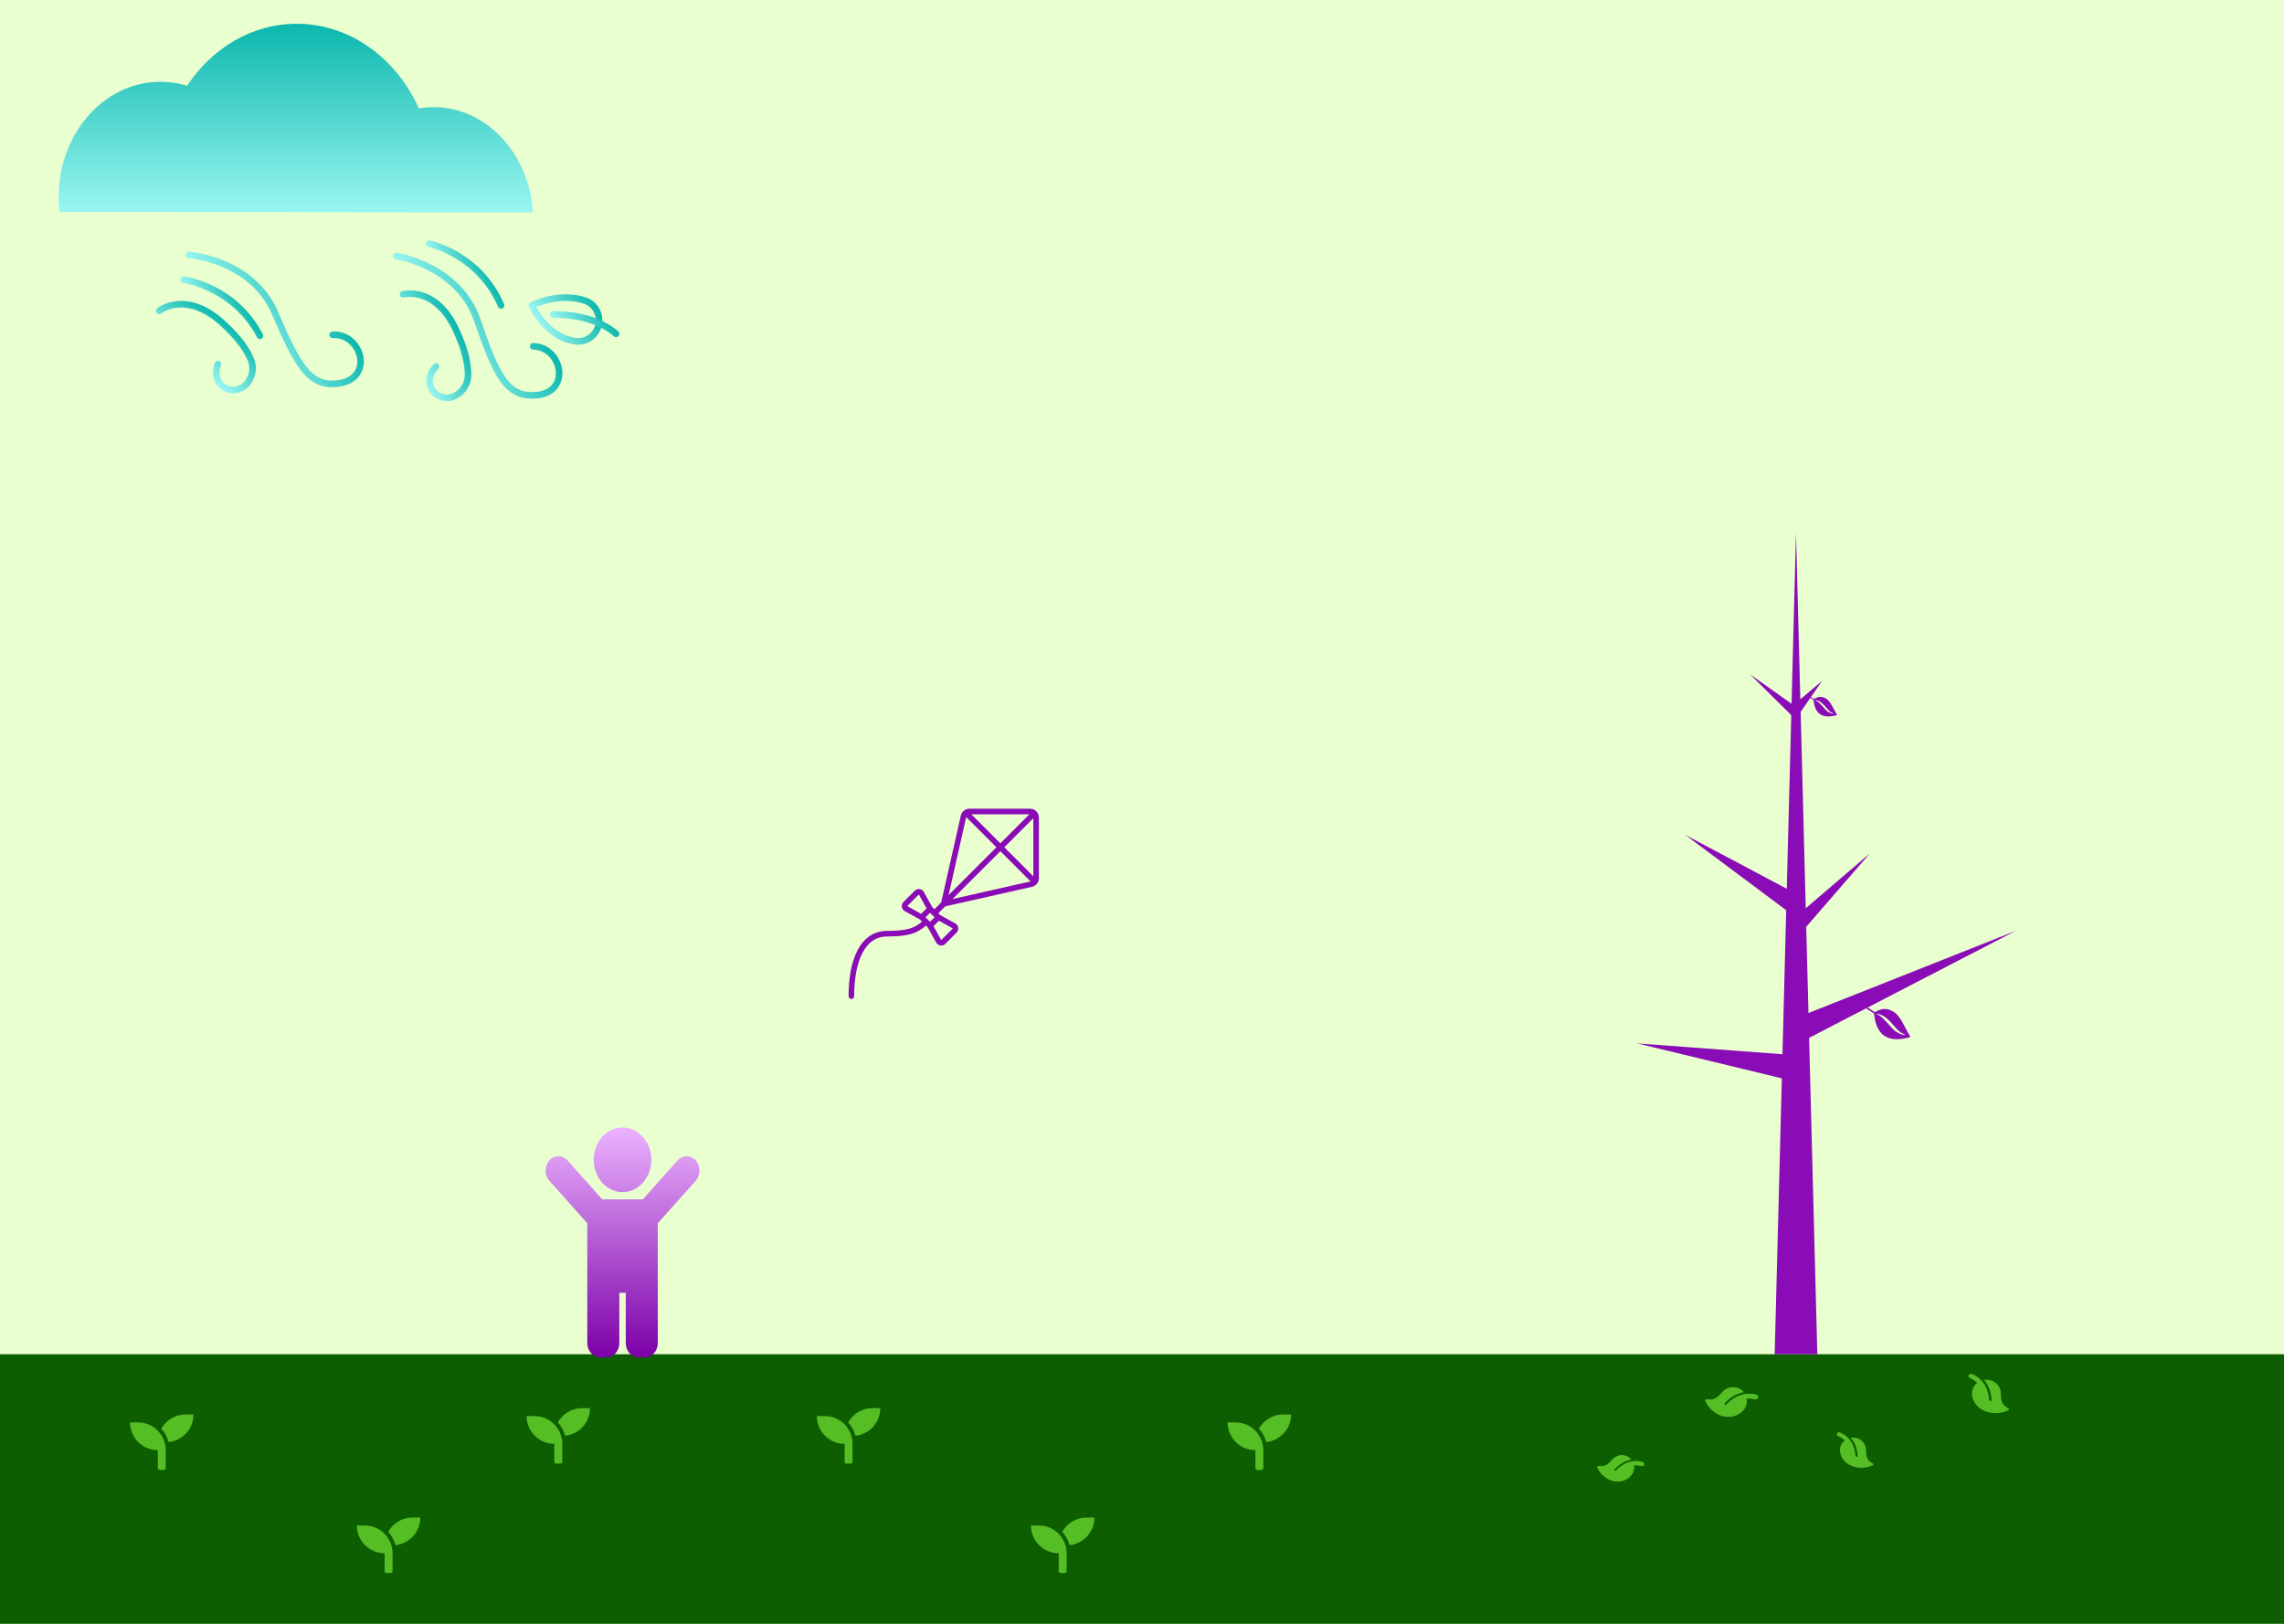 <svg width="1440" height="1024" viewBox="0 0 1440 1024" fill="none" xmlns="http://www.w3.org/2000/svg">
<rect width="1440" height="1024" fill="#EAFFCF"/>
<rect y="854" width="1440" height="170" fill="#0D5E00"/>
<path d="M1158.22 450.936C1143.68 455.157 1143.82 442.996 1143.3 441.273L1140 439.11L1140.79 438.88L1143.66 440.767C1144.81 440.274 1147.1 438.451 1150.57 440.175C1154.05 441.897 1154.77 444.958 1158.22 450.936ZM1155.32 450.019C1157.08 450.408 1155.39 449.649 1155.39 449.649C1153.69 448.949 1152.63 447.636 1151.42 446.222C1149.84 444.379 1147.58 441.997 1145.31 441.587C1143.05 441.175 1144.14 441.449 1145.21 441.94C1146.29 442.437 1148.18 444.402 1149.32 445.723C1150.9 447.557 1152.39 449.363 1155.32 450.019Z" fill="#8A0CB7"/>
<path d="M1062.66 526.588L1130.73 577.424L1137.71 566.397L1062.66 526.588Z" fill="#8A0CB7"/>
<path d="M1178.9 538.179L1126.12 583.319L1133.4 590.647L1178.9 538.179Z" fill="#8A0CB7"/>
<path d="M1132.33 336L1118.88 854H1145.77L1132.33 336Z" fill="#8A0CB7"/>
<path d="M1032.2 657.976L1124.97 680.407L1127.38 665.086L1032.2 657.976Z" fill="#8A0CB7"/>
<path d="M1103.25 425.166L1129.71 451.339L1133.6 446.708L1103.25 425.166Z" fill="#8A0CB7"/>
<path d="M1270.74 587.064L1127.16 644.001L1133.59 658.113L1270.74 587.064Z" fill="#8A0CB7"/>
<path d="M1148.8 429.374L1128.19 446.756L1133.44 451.531L1148.8 429.374Z" fill="#8A0CB7"/>
<path d="M1204.47 653.995C1182.04 660.508 1182.24 641.743 1181.45 639.085L1176.36 635.746L1177.58 635.392L1182.01 638.303C1183.77 637.543 1187.31 634.731 1192.66 637.391C1198.03 640.048 1199.14 644.77 1204.47 653.995ZM1200 652.58C1202.71 653.18 1200.1 652.009 1200.1 652.009C1197.49 650.929 1195.84 648.902 1193.97 646.72C1191.54 643.877 1188.06 640.202 1184.55 639.569C1181.06 638.933 1182.75 639.356 1184.4 640.113C1186.06 640.881 1188.98 643.913 1190.73 645.951C1193.17 648.781 1195.47 651.567 1200 652.58Z" fill="#8A0CB7"/>
<path d="M1075.26 883.431C1075.03 882.855 1075.51 882.309 1076.11 882.455C1078.86 883.108 1081.71 882.315 1083.72 880.211L1086.24 877.556C1089.59 874.037 1095.13 873.868 1098.6 877.176C1098.83 877.395 1099.03 877.631 1099.23 877.866C1095.72 878.557 1091.54 880.403 1087.41 884.737C1087.13 885.029 1087.14 885.493 1087.43 885.768C1087.72 886.043 1088.18 886.028 1088.46 885.736C1096.4 877.392 1104.82 878.664 1107.47 879.688C1108.21 879.978 1108.57 880.818 1108.28 881.568C1107.98 882.324 1107.14 882.695 1106.39 882.415C1106.23 882.353 1104.16 881.614 1101.15 881.973C1101.57 884.419 1101 887.772 1098.16 890.188C1092.83 895.043 1084.72 894.316 1079.06 888.934C1077.42 887.367 1076.05 885.386 1075.26 883.431Z" fill="#55BE24"/>
<path d="M1075.26 883.431C1075.03 882.855 1075.51 882.309 1076.11 882.455C1078.86 883.108 1081.71 882.315 1083.72 880.211L1086.24 877.556C1089.59 874.037 1095.13 873.868 1098.6 877.176C1098.83 877.395 1099.03 877.631 1099.23 877.866C1095.72 878.557 1091.54 880.403 1087.41 884.737C1087.13 885.029 1087.14 885.493 1087.43 885.768C1087.72 886.043 1088.18 886.028 1088.46 885.736C1096.4 877.392 1104.82 878.664 1107.47 879.688C1108.21 879.978 1108.57 880.818 1108.28 881.568C1107.98 882.324 1107.14 882.695 1106.39 882.415C1106.23 882.353 1104.16 881.614 1101.15 881.973C1101.57 884.419 1101 887.772 1098.16 890.188C1092.83 895.043 1084.72 894.316 1079.06 888.934C1077.42 887.367 1076.05 885.386 1075.26 883.431Z" fill="#55BE24"/>
<path d="M1007.12 925.361C1006.91 924.85 1007.34 924.365 1007.88 924.494C1010.31 925.074 1012.85 924.37 1014.63 922.502L1016.87 920.145C1019.84 917.022 1024.75 916.872 1027.84 919.809C1028.05 920.003 1028.22 920.212 1028.4 920.421C1025.28 921.034 1021.57 922.673 1017.91 926.52C1017.66 926.78 1017.67 927.191 1017.92 927.435C1018.18 927.679 1018.59 927.666 1018.84 927.407C1025.88 920 1033.36 921.13 1035.71 922.039C1036.37 922.296 1036.69 923.041 1036.43 923.707C1036.17 924.379 1035.42 924.708 1034.75 924.459C1034.61 924.404 1032.77 923.748 1030.1 924.067C1030.47 926.238 1029.96 929.214 1027.45 931.359C1022.71 935.669 1015.52 935.023 1010.49 930.246C1009.03 928.855 1007.82 927.096 1007.12 925.361Z" fill="#55BE24"/>
<path d="M1007.12 925.361C1006.91 924.85 1007.34 924.365 1007.88 924.494C1010.31 925.074 1012.85 924.37 1014.63 922.502L1016.87 920.145C1019.84 917.022 1024.75 916.872 1027.84 919.809C1028.05 920.003 1028.22 920.212 1028.4 920.421C1025.28 921.034 1021.57 922.673 1017.91 926.52C1017.66 926.78 1017.67 927.191 1017.92 927.435C1018.18 927.679 1018.59 927.666 1018.84 927.407C1025.88 920 1033.36 921.13 1035.71 922.039C1036.37 922.296 1036.69 923.041 1036.43 923.707C1036.17 924.379 1035.42 924.708 1034.75 924.459C1034.61 924.404 1032.77 923.748 1030.1 924.067C1030.47 926.238 1029.96 929.214 1027.45 931.359C1022.71 935.669 1015.52 935.023 1010.49 930.246C1009.03 928.855 1007.82 927.096 1007.12 925.361Z" fill="#55BE24"/>
<path d="M1266.18 889.363C1266.75 889.079 1266.74 888.364 1266.16 888.099C1263.53 886.869 1261.8 884.49 1261.63 881.665L1261.42 878.101C1261.14 873.378 1256.85 869.787 1251.84 870.084C1251.51 870.104 1251.19 870.158 1250.87 870.208C1253.2 872.923 1255.28 876.918 1255.62 882.737C1255.65 883.129 1255.33 883.47 1254.91 883.494C1254.49 883.519 1254.13 883.218 1254.11 882.826C1253.45 871.625 1245.88 867.307 1243.09 866.418C1242.3 866.17 1241.44 866.569 1241.17 867.314C1240.89 868.064 1241.31 868.871 1242.09 869.128C1242.27 869.185 1244.41 869.925 1246.57 872.078C1244.58 873.644 1242.76 876.506 1243.38 880.087C1244.33 887.05 1251.28 891.579 1259.42 891.096C1261.8 890.955 1264.23 890.328 1266.18 889.363Z" fill="#55BE24"/>
<path d="M1180.74 923.999C1181.26 923.743 1181.24 923.098 1180.72 922.858C1178.35 921.747 1176.78 919.599 1176.63 917.048L1176.44 913.83C1176.18 909.565 1172.31 906.323 1167.79 906.591C1167.49 906.609 1167.2 906.658 1166.92 906.703C1169.02 909.154 1170.89 912.762 1171.2 918.016C1171.23 918.37 1170.94 918.678 1170.56 918.7C1170.18 918.722 1169.86 918.451 1169.84 918.097C1169.24 907.983 1162.41 904.083 1159.88 903.28C1159.17 903.056 1158.4 903.417 1158.15 904.09C1157.9 904.767 1158.28 905.495 1158.99 905.728C1159.15 905.779 1161.08 906.447 1163.03 908.391C1161.23 909.806 1159.59 912.39 1160.15 915.623C1161.01 921.91 1167.28 926 1174.64 925.564C1176.78 925.437 1178.97 924.871 1180.74 923.999Z" fill="#55BE24"/>
<path d="M779 897H774C774 906.664 781.836 914.5 791.5 914.5V925.75C791.5 926.438 792.062 927 792.75 927H795.25C795.938 927 796.5 926.438 796.5 925.75V914.5C796.5 904.836 788.664 897 779 897ZM809 892C802.422 892 796.703 895.633 793.711 901C795.875 903.359 797.477 906.227 798.32 909.406C807.125 908.492 814 901.055 814 892H809Z" fill="#55BE24"/>
<path d="M520 893H515C515 902.664 522.836 910.5 532.5 910.5V921.75C532.5 922.438 533.062 923 533.75 923H536.25C536.938 923 537.5 922.438 537.5 921.75V910.5C537.5 900.836 529.664 893 520 893ZM550 888C543.422 888 537.703 891.633 534.711 897C536.875 899.359 538.477 902.227 539.32 905.406C548.125 904.492 555 897.055 555 888H550Z" fill="#55BE24"/>
<path d="M230 962H225C225 971.664 232.836 979.5 242.5 979.5V990.75C242.5 991.438 243.062 992 243.75 992H246.25C246.938 992 247.5 991.438 247.5 990.75V979.5C247.5 969.836 239.664 962 230 962ZM260 957C253.422 957 247.703 960.633 244.711 966C246.875 968.359 248.477 971.227 249.32 974.406C258.125 973.492 265 966.055 265 957H260Z" fill="#55BE24"/>
<path d="M337 893H332C332 902.664 339.836 910.5 349.5 910.5V921.75C349.5 922.438 350.062 923 350.75 923H353.25C353.938 923 354.5 922.438 354.5 921.75V910.5C354.5 900.836 346.664 893 337 893ZM367 888C360.422 888 354.703 891.633 351.711 897C353.875 899.359 355.477 902.227 356.32 905.406C365.125 904.492 372 897.055 372 888H367Z" fill="#55BE24"/>
<path d="M87 897H82C82 906.664 89.836 914.5 99.5 914.5V925.75C99.5 926.438 100.062 927 100.75 927H103.25C103.938 927 104.5 926.438 104.5 925.75V914.5C104.5 904.836 96.664 897 87 897ZM117 892C110.422 892 104.703 895.633 101.711 901C103.875 903.359 105.477 906.227 106.32 909.406C115.125 908.492 122 901.055 122 892H117Z" fill="#55BE24"/>
<path d="M655 962H650C650 971.664 657.836 979.5 667.5 979.5V990.75C667.5 991.438 668.062 992 668.75 992H671.25C671.938 992 672.5 991.438 672.5 990.75V979.5C672.5 969.836 664.664 962 655 962ZM685 957C678.422 957 672.703 960.633 669.711 966C671.875 968.359 673.477 971.227 674.32 974.406C683.125 973.492 690 966.055 690 957H685Z" fill="#55BE24"/>
<g clip-path="url(#clip0)">
<path d="M333.848 194.42C333.697 194.133 333.545 193.842 333.395 193.546C332.874 192.525 333.28 191.27 334.301 190.747C335.011 190.382 351.882 181.893 369.224 187.509C373.102 188.764 376.273 191.447 378.109 195.097C379.96 198.735 380.287 202.883 379.028 206.773C377.769 210.663 375.076 213.832 371.444 215.695C367.868 217.531 363.804 217.884 359.978 216.695C357.976 216.392 343.991 213.618 333.848 194.42ZM367.943 191.467C355.435 187.417 342.834 191.644 338.121 193.586C347.766 210.911 360.548 212.579 360.68 212.593C360.816 212.608 360.949 212.637 361.079 212.68C363.903 213.594 366.915 213.35 369.56 211.993C372.205 210.636 374.166 208.328 375.082 205.495C375.999 202.662 375.762 199.643 374.413 196.993C373.068 194.333 370.765 192.38 367.943 191.467Z" fill="url(#paint0_linear)"/>
<path d="M247.772 162.389C247.575 162.016 247.489 161.576 247.554 161.124C247.716 159.988 248.767 159.194 249.901 159.356C250.309 159.413 290.764 165.532 302.985 201.529C315.11 237.232 321.437 248.19 337.381 247.2C345.717 246.682 350.595 242.143 350.427 235.06C350.262 228.126 344.742 220.587 336.112 220.495C334.968 220.483 334.05 219.544 334.064 218.392C334.079 217.244 335.019 216.323 336.165 216.335C347.265 216.456 354.363 226.092 354.573 234.954C354.742 242.022 350.405 250.557 337.63 251.35C318.029 252.567 310.825 237.514 299.059 202.873C287.643 169.283 249.695 163.528 249.313 163.472C248.629 163.378 248.072 162.957 247.772 162.389Z" fill="url(#paint1_linear)"/>
<path d="M268.572 154.641C268.355 154.23 268.275 153.742 268.375 153.25C268.606 152.125 269.7 151.401 270.821 151.628C272.156 151.899 303.65 158.673 317.785 191.809C318.235 192.863 317.746 194.086 316.693 194.539C315.639 194.992 314.419 194.509 313.97 193.448C300.728 162.345 270.293 155.767 269.986 155.703C269.357 155.573 268.852 155.171 268.572 154.641Z" fill="url(#paint2_linear)"/>
<path d="M270.135 246.095C269.687 245.247 269.335 244.343 269.088 243.395C267.881 238.752 269.289 234.153 273.273 229.728C274.042 228.875 275.353 228.806 276.203 229.576C277.054 230.341 277.119 231.658 276.349 232.514C273.319 235.878 272.258 239.091 273.102 242.339C273.756 244.853 275.528 246.904 277.974 247.977C280.579 249.122 283.629 249.01 286.135 247.676C290.296 245.46 292.922 241.226 292.989 236.626C293.066 231.328 291.833 222.181 285.507 208.689C273.308 182.645 254.847 187.572 254.663 187.626C253.561 187.939 252.41 187.306 252.102 186.194C251.79 185.091 252.431 183.939 253.533 183.624C253.752 183.561 275.602 177.717 289.262 206.913C294.611 218.323 297.26 228.337 297.138 236.679C297.048 242.798 293.575 248.42 288.075 251.348C284.405 253.303 280.112 253.462 276.303 251.787C273.606 250.602 271.455 248.594 270.135 246.095Z" fill="url(#paint3_linear)"/>
<path d="M346.953 199.356C346.816 199.096 346.731 198.8 346.716 198.488C346.66 197.341 347.54 196.363 348.683 196.304C349.706 196.251 373.927 195.157 389.762 208.969C390.625 209.719 390.715 211.033 389.963 211.903C389.21 212.77 387.9 212.863 387.036 212.108C372.481 199.414 349.124 200.446 348.89 200.458C348.058 200.499 347.318 200.047 346.953 199.356Z" fill="url(#paint4_linear)"/>
</g>
<path d="M117.377 161.913C117.152 161.556 117.034 161.124 117.065 160.668C117.141 159.523 118.129 158.652 119.272 158.729C119.683 158.756 160.483 161.821 175.371 196.799C190.142 231.491 197.273 241.944 213.098 239.76C221.372 238.618 225.895 233.726 225.196 226.676C224.512 219.774 218.441 212.67 209.828 213.226C208.686 213.299 207.701 212.432 207.628 211.283C207.557 210.136 208.425 209.148 209.569 209.073C220.647 208.361 228.448 217.437 229.323 226.259C230.022 233.293 226.337 242.13 213.657 243.88C194.203 246.564 185.889 232.095 171.557 198.434C157.653 165.795 119.38 162.905 118.995 162.878C118.306 162.835 117.718 162.457 117.377 161.913Z" fill="url(#paint5_linear)"/>
<path d="M113.844 177.463C113.597 177.07 113.48 176.589 113.543 176.091C113.689 174.952 114.726 174.148 115.861 174.29C117.212 174.46 149.125 178.851 165.708 210.833C166.235 211.851 165.84 213.106 164.823 213.637C163.807 214.168 162.554 213.778 162.027 212.754C146.488 182.732 115.645 178.457 115.334 178.416C114.697 178.334 114.163 177.97 113.844 177.463Z" fill="url(#paint6_linear)"/>
<path d="M138.971 245.245C138.225 244.643 137.545 243.951 136.945 243.177C134.004 239.387 133.484 234.605 135.4 228.967C135.77 227.881 136.948 227.3 138.033 227.672C139.116 228.04 139.696 229.225 139.326 230.314C137.868 234.601 138.16 237.972 140.217 240.624C141.809 242.676 144.247 243.862 146.917 243.883C149.763 243.908 152.522 242.602 154.298 240.388C157.248 236.71 157.991 231.784 156.239 227.531C154.22 222.631 149.479 214.713 138.345 204.808C116.862 185.687 101.841 197.496 101.693 197.618C100.804 198.341 99.496 198.213 98.775 197.313C98.054 196.421 98.188 195.111 99.077 194.387C99.254 194.242 117.027 180.254 141.095 201.695C150.51 210.071 156.894 218.229 160.072 225.943C162.402 231.601 161.428 238.137 157.529 242.997C154.927 246.241 151.046 248.081 146.884 248.043C143.938 248.018 141.171 247.022 138.971 245.245Z" fill="url(#paint7_linear)"/>
<path fill-rule="evenodd" clip-rule="evenodd" d="M37.552 133.685L336 134C333.755 96.881 306.627 67.564 273.49 67.564C270.299 67.564 267.163 67.836 264.1 68.361C249.809 36.689 220.685 15 187.08 15C158.814 15 133.718 30.346 117.952 54.071C112.605 52.438 106.98 51.567 101.176 51.567C65.733 51.567 37 84.054 37 124.128C37 127.368 37.188 130.558 37.552 133.685Z" fill="url(#paint8_linear)"/>
<path d="M374.312 731.391C374.312 720.129 382.455 711 392.5 711C402.545 711 410.688 720.129 410.688 731.391C410.688 742.652 402.545 751.781 392.5 751.781C382.455 751.781 374.312 742.652 374.312 731.391ZM438.632 731.779C435.476 728.24 430.358 728.24 427.201 731.779L405.318 756.312H379.681L357.799 731.779C354.642 728.24 349.524 728.24 346.368 731.779C343.211 735.319 343.211 741.057 346.368 744.596L370.271 771.394V846.938C370.271 851.943 373.89 856 378.354 856H382.396C386.86 856 390.479 851.943 390.479 846.938V815.219H394.521V846.938C394.521 851.943 398.14 856 402.604 856H406.646C411.11 856 414.729 851.943 414.729 846.938V771.394L438.632 744.596C441.789 741.056 441.789 735.319 438.632 731.779Z" fill="url(#paint9_linear)"/>
<path d="M649.481 510H611.154C608.557 510 606.343 511.769 605.771 514.303L593.394 569.115L589.113 573.397L587.785 572.069L582.473 562.506C581.913 561.499 580.937 560.829 579.796 560.669C578.655 560.509 577.532 560.885 576.717 561.7L569.612 568.805C568.797 569.621 568.421 570.743 568.581 571.884C568.741 573.026 569.411 574.001 570.418 574.561L579.981 579.874L581.281 581.174C576.834 585.209 572.001 587.025 559.305 587.025C551.347 587.025 544.922 591.206 540.724 599.116C536.979 606.171 535 616.242 535 628.239C535 629.211 535.789 630 536.761 630C537.734 630 538.523 629.211 538.523 628.239C538.523 616.816 540.36 607.316 543.836 600.767C547.434 593.986 552.639 590.548 559.305 590.548C571.942 590.548 578.007 588.907 583.772 583.664L584.946 584.838L590.259 594.402C590.818 595.409 591.794 596.079 592.936 596.239C593.108 596.263 593.281 596.275 593.451 596.275C594.41 596.275 595.322 595.9 596.014 595.208L603.119 588.103C603.934 587.288 604.31 586.165 604.15 585.024C603.99 583.882 603.321 582.907 602.313 582.347L592.75 577.034L591.603 575.887L595.885 571.606L650.697 559.229C653.231 558.657 655 556.443 655 553.846V515.519C655 512.476 652.524 510 649.481 510ZM583.543 578.454L586.366 575.631L589.189 578.454L586.366 581.277L583.543 578.454ZM572.069 571.395C572.061 571.337 572.089 571.309 572.103 571.296L579.208 564.191C579.22 564.179 579.243 564.156 579.287 564.156C579.293 564.156 579.3 564.157 579.307 564.158C579.365 564.166 579.384 564.2 579.394 564.217L584.181 572.834L580.746 576.269L572.129 571.482C572.112 571.473 572.078 571.453 572.069 571.395ZM600.662 585.513C600.67 585.571 600.642 585.599 600.629 585.612L593.524 592.717C593.51 592.73 593.481 592.759 593.424 592.75C593.366 592.742 593.347 592.708 593.338 592.691L588.551 584.074L591.985 580.639L600.603 585.426C600.619 585.435 600.654 585.455 600.662 585.513ZM633.185 534.305L651.477 516.013V552.597L633.185 534.305ZM649.734 555.835L600.55 566.941L630.695 536.796L649.734 555.835ZM630.695 531.815L612.403 513.523H648.987L630.695 531.815ZM609.165 515.266L628.204 534.305L598.059 564.45L609.165 515.266Z" fill="#8A0CB7"/>
<defs>
<linearGradient id="paint0_linear" x1="375.921" y1="190.95" x2="341.594" y2="209.083" gradientUnits="userSpaceOnUse">
<stop stop-color="#0CB7AD"/>
<stop offset="1" stop-color="#9AF6F1"/>
</linearGradient>
<linearGradient id="paint1_linear" x1="331.158" y1="186.426" x2="275.891" y2="215.621" gradientUnits="userSpaceOnUse">
<stop stop-color="#0CB7AD"/>
<stop offset="1" stop-color="#9AF6F1"/>
</linearGradient>
<linearGradient id="paint2_linear" x1="304.902" y1="166.886" x2="281.555" y2="179.219" gradientUnits="userSpaceOnUse">
<stop stop-color="#0CB7AD"/>
<stop offset="1" stop-color="#9AF6F1"/>
</linearGradient>
<linearGradient id="paint3_linear" x1="289.628" y1="207.437" x2="258.422" y2="223.921" gradientUnits="userSpaceOnUse">
<stop stop-color="#0CB7AD"/>
<stop offset="1" stop-color="#9AF6F1"/>
</linearGradient>
<linearGradient id="paint4_linear" x1="383.379" y1="196.587" x2="353.756" y2="212.235" gradientUnits="userSpaceOnUse">
<stop stop-color="#0CB7AD"/>
<stop offset="1" stop-color="#9AF6F1"/>
</linearGradient>
<linearGradient id="paint5_linear" x1="202.332" y1="179.625" x2="149.411" y2="212.884" gradientUnits="userSpaceOnUse">
<stop stop-color="#0CB7AD"/>
<stop offset="1" stop-color="#9AF6F1"/>
</linearGradient>
<linearGradient id="paint6_linear" x1="150.99" y1="186.947" x2="128.634" y2="200.997" gradientUnits="userSpaceOnUse">
<stop stop-color="#0CB7AD"/>
<stop offset="1" stop-color="#9AF6F1"/>
</linearGradient>
<linearGradient id="paint7_linear" x1="141.638" y1="202.033" x2="119.463" y2="229.489" gradientUnits="userSpaceOnUse">
<stop stop-color="#0CB7AD"/>
<stop offset="1" stop-color="#9AF6F1"/>
</linearGradient>
<linearGradient id="paint8_linear" x1="186.5" y1="15" x2="186.5" y2="134" gradientUnits="userSpaceOnUse">
<stop stop-color="#0CB7AD"/>
<stop offset="1" stop-color="#9AF6F1"/>
</linearGradient>
<linearGradient id="paint9_linear" x1="392.5" y1="711" x2="392.5" y2="856" gradientUnits="userSpaceOnUse">
<stop stop-color="#EBB3FF"/>
<stop offset="1" stop-color="#7C00A8"/>
</linearGradient>
<clipPath id="clip0">
<rect width="124.966" height="124.956" fill="white" transform="matrix(0.467 0.884 -0.883 0.47 339.549 111.171)"/>
</clipPath>
</defs>
</svg>
